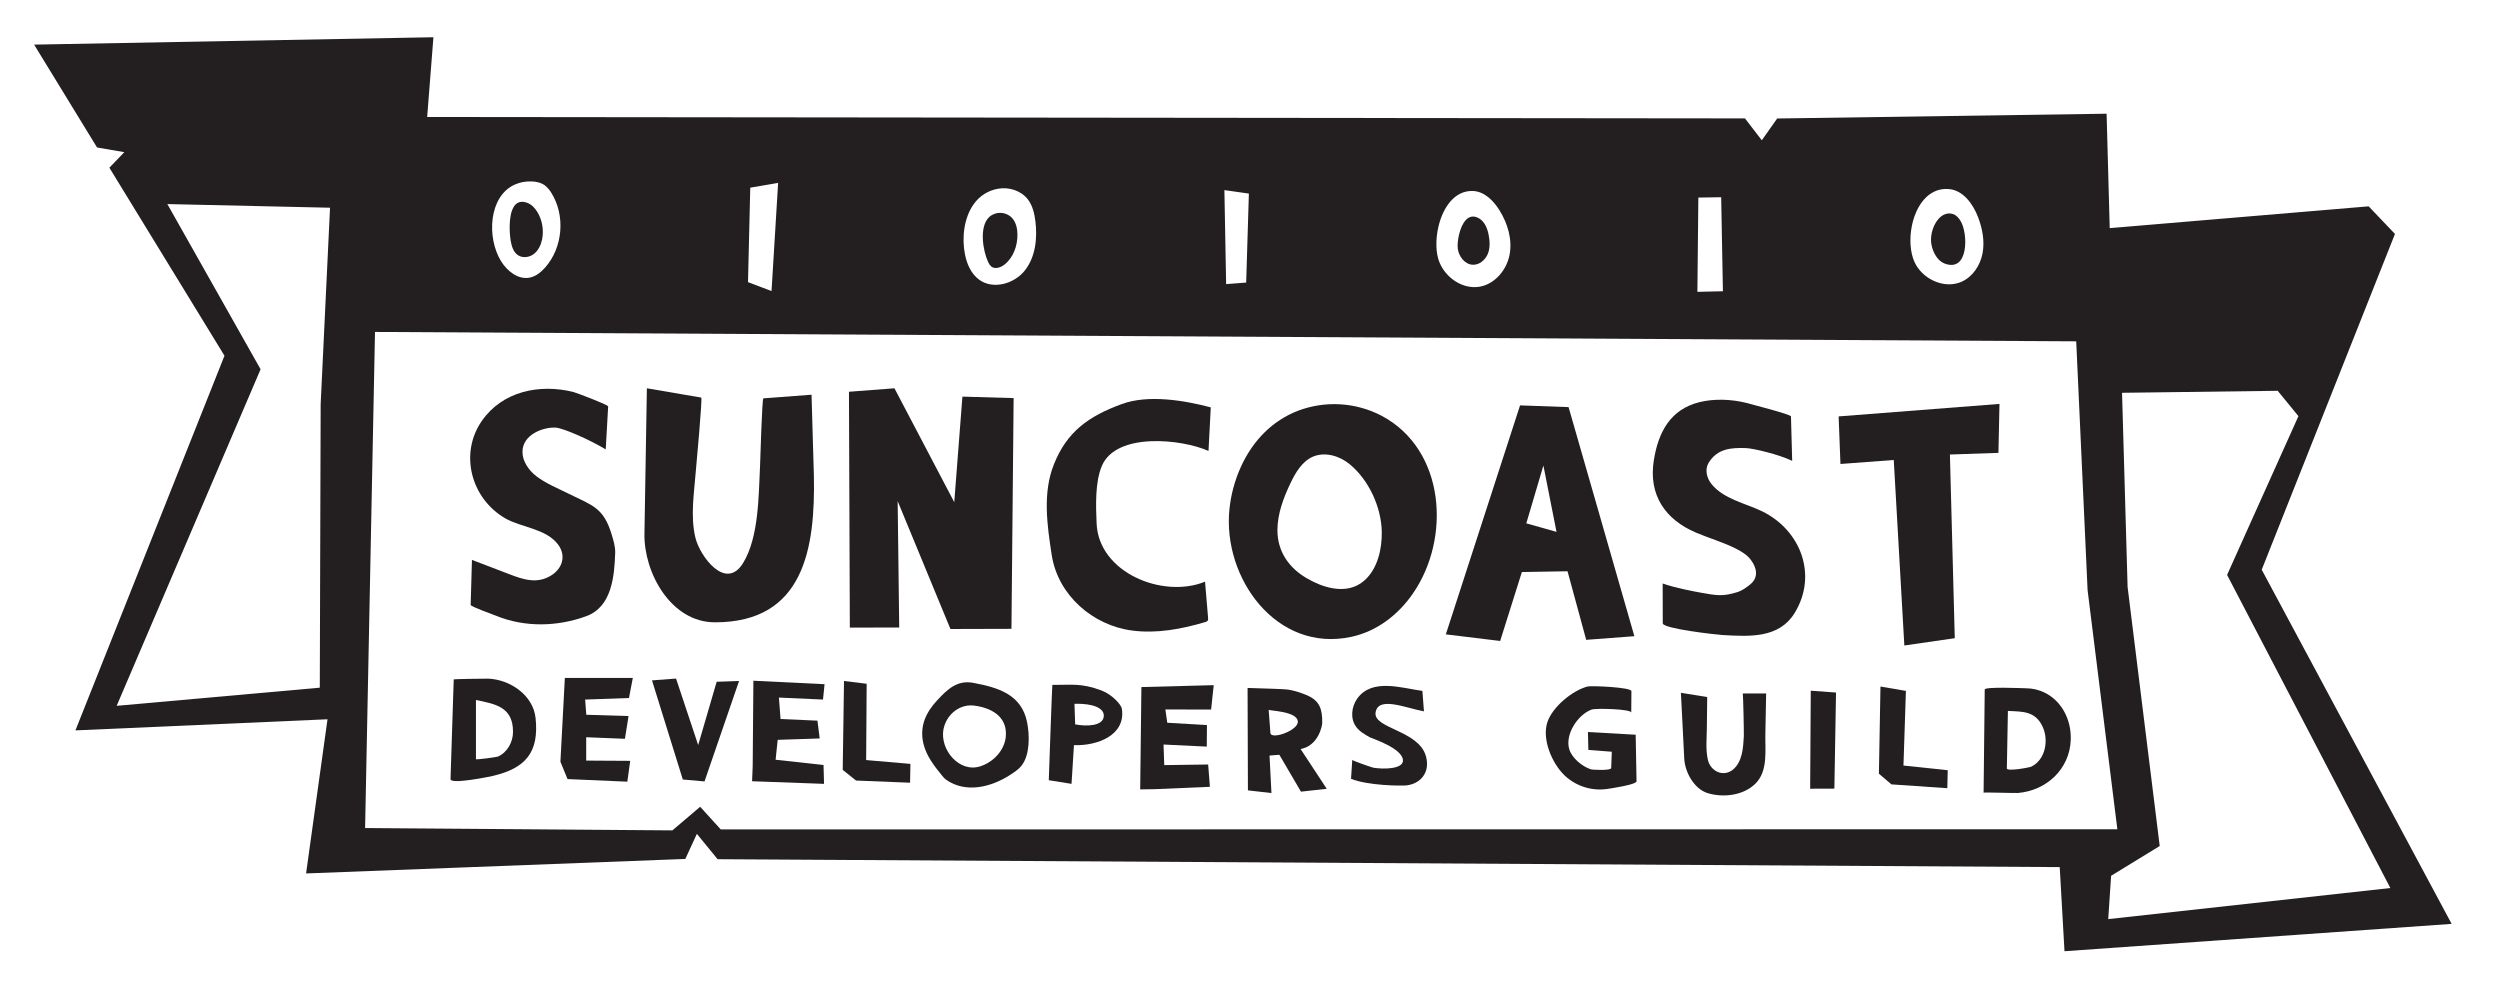 <?xml version="1.0" encoding="utf-8"?>
<!-- Generator: Adobe Illustrator 22.1.0, SVG Export Plug-In . SVG Version: 6.00 Build 0)  -->
<svg version="1.1" id="Layer_1" xmlns="http://www.w3.org/2000/svg" xmlns:xlink="http://www.w3.org/1999/xlink" x="0px" y="0px"
	 viewBox="0 0 2880 1144" style="enable-background:new 0 0 2880 1144;" xml:space="preserve">
<style type="text/css">
	.st0{fill:#231F20;}
</style>
<title>banner-mono</title>
<path class="st0" d="M1696.8,305c7.5,0.2,14.2-5.5,17.1-12.4s2.4-14.8,1-22.1s-4.5-15.2-11.1-19c-6.3-3.6-11.3-2.1-15.1,1.9
	c-7.4,7.8-10.2,25.1-9.4,32.6C1680.3,295.3,1687.4,304.7,1696.8,305z"/>
<path class="st0" d="M2605.5,656.3L2759,269.5l-30.3-31.8l-298.3,25.1l-3.6-131.8l-379.5,5.5l-17.7,25.1l-19.4-25.2l-1518.1-1.6
	l7.2-91.9l-460,8.5l72.5,118.5l31.4,5.4L126,193.2l132.6,216.6L86.9,841.4l290.4-12.8l-24.7,177.6l436.9-16.7l13.3-28.9l23.9,29.2
	l1546.1,9.1l5.5,96.9l446-31.5L2605.5,656.3z M2219.3,226.9c6.8-6.3,15.4-10,25.8-9.1c16.4,1.3,27.8,17.1,33.7,32.5
	c5,13.2,7.7,27.7,5.1,41.5s-11.3,27.1-24.2,32.8c-18.6,8.2-42-1.6-52.3-19.1C2195.5,285.5,2199.8,245.1,2219.3,226.9z M1956.5,227.6
	l26.3-0.4l2,108.3l-29.4,0.7L1956.5,227.6z M1657.1,261c5.1-21.7,18.3-41.6,39.5-41c13.3,0.4,23.9,11.1,30.9,22.4
	c9.4,15.2,14.9,33.6,11.5,51.2s-17,33.7-34.6,36.7c-19.2,3.2-38.7-10-46.1-28C1653.9,291.8,1653.6,276,1657.1,261z M1438.7,223
	l-3.1,102.5l-23.1,1.8l-2-108.3L1438.7,223z M1121.8,235.1c6.6-9.4,16.7-15.8,28.1-17.7c12.5-2.2,26.4,2.2,34.2,12.3
	c5.5,7.2,7.6,16.4,8.7,25.3c2.4,19.6,0.1,41-12.1,56.5s-36.6,22.4-52.6,10.8c-9.2-6.7-14.2-17.9-16.4-29
	C1107.8,274.2,1110.4,250.9,1121.8,235.1L1121.8,235.1z M864.3,216.2l32.1-5.5l-7.6,124.6L861.7,325L864.3,216.2z M593.1,212.6
	c5.9-2.6,12.2-3.8,18.6-3.6c5.6,0,11.5,1.3,16,4.6c3,2.4,5.6,5.4,7.6,8.8c16.2,26.1,13.1,62.7-7.2,85.7
	c-4.8,5.4-10.7,10.3-17.8,11.7c-13.4,2.7-26.1-7.5-33.2-19.1C560.5,273.5,563,226,593.1,212.6L593.1,212.6z M369.4,465.6l-1,326.6
	l-234,20.9l165.8-387.7L192.8,235.1l187.4,4.2L369.4,465.6z M830.3,955.5l-23.7-26.1l-32,27.2l-354-2.7L432,382.4l1959.8,10.8
	l13.1,286.6l34.3,275.5L830.3,955.5z M2432,1008.9l56-34.3l-37-298.4l-6.4-223.7l179.3-2.3l23.9,29.2l-82.2,182.9l188.1,360.7
	l-325,35.8L2432,1008.9z"/>
<path class="st0" d="M596.9,294.1c5.5,3.5,13.1,2.4,18.2-1.6s8.1-10.3,9.4-16.7c2.1-10.7,0.3-21.9-5.3-31.3
	c-2.8-4.7-6.8-9-11.9-10.9c-7.5-2.7-12.4-0.3-15.4,4.6c-6.4,10.2-5,31.3-3.5,39.6C589.5,284.1,591.6,290.7,596.9,294.1z"/>
<path class="st0" d="M1141.9,307c4.4,3.5,11,1.2,15.4-2.3c10.1-8.1,14.9-21.5,14.8-34.4c-0.1-7.1-1.6-14.5-6.6-19.6
	c-7-7-18.2-7.4-25.7-0.9c-12.3,11.2-7.4,39.5-1.4,52.2C1139.2,303.9,1140.4,305.6,1141.9,307z"/>
<path class="st0" d="M2239.7,303.4c28.4,11.4,27.8-34.5,18.8-49c-2.1-3.4-4.9-6.6-8.6-7.8c-16.1-5.2-28.2,19-24.8,35.6
	C2226.7,290.3,2231.6,300.1,2239.7,303.4z"/>
<path class="st0" d="M700.6,468.2c-0.4-2.1-36.8-15.8-40.3-16.7c-38.7-9.5-81.3-0.9-105.1,33.2C529,522.2,542.3,574,582,597.1
	c18,10.5,47.2,11.8,60.9,30.2c9.6,12.8,5.1,27.5-7.9,35.6c-16.1,10.1-32.1,4.8-48.4-1.5c-14.3-5.5-28.6-10.9-42.9-16.4l-1.5,51.9
	c0,1.8,26.4,11.3,29.4,12.5c33,13.5,70.7,12.6,103.9,0.4c29.3-10.8,32.3-45.8,33.2-73c0.2-6.9-1.8-13.6-3.8-20.2
	c-9.4-31.9-21.9-34-49.7-47.8c-12.6-6.3-26-11.6-37.3-20.2c-8.4-6.5-15.9-16.7-16-27.7c-0.3-20.5,24.4-29.1,38.2-28.3
	c8.4,0.5,38.2,13.4,57.7,25.1C697.8,517.5,700.5,470.3,700.6,468.2"/>
<path class="st0" d="M745.2,447.3c0,0,59,10.1,62.6,10.7c1.6,0.3-5.7,78.5-6.2,84.5c-1.9,25.1-6.5,51.9-0.5,76.9
	c5.1,21.2,34.9,62,55,29.1c18.3-29.8,17.8-78.6,19.5-112.2c0.2-5.1,2.3-77.3,3.8-77.4l55.5-4.2c0.6,28.6,2.4,75.3,2.7,93.1
	c1.7,83.8-11.3,169.2-114,169.1c-50.8,0-81.9-57.2-81.2-101.9C742.4,614.9,745.2,447.3,745.2,447.3"/>
<path class="st0" d="M979,723l-1-271.7l52.4-4l68.9,131.2l9.4-121.6l59,1.7l-2.5,265.8l-70.3,0.2l-60.8-147.3l1.8,145.6L979,723z"/>
<path class="st0" d="M1388.2,670.1c1.2,13.9,2.3,27.8,3.5,41.6c0.2,1.2,0.1,2.4-0.5,3.4c-0.7,0.8-1.7,1.3-2.7,1.5
	c-27.3,8.1-55.9,13.5-84.2,9.8c-45.5-5.9-85.5-40.7-92.7-86.9c-5.4-34.9-10.6-71.8,2.5-104.6c15-37.7,40-55.4,78.1-69.4
	c30.6-11.3,72.5-4.2,102.6,3.8c-0.9,16.7-1.8,33.5-2.6,50.2c-30.2-13.6-106.2-22.1-122.9,17.3c-7.9,18.8-6.9,46.4-6,66.4
	C1265.8,659.8,1339.6,689.9,1388.2,670.1"/>
<path class="st0" d="M1758.3,602.9l34.8,9.8l-15.1-76.4L1758.3,602.9z M1751.1,467l55.9,2l75.8,263.9l-55.5,4.2l-21.5-79l-52.6,0.9
	l-25,79.4l-62.6-7.6L1751.1,467z"/>
<path class="st0" d="M1535.5,677.7c12.7,2.2,25.5,0.4,36.1-8.8c15.5-13.5,20.6-36.8,20.2-56.5c-0.6-28.2-14.8-59.3-36.8-77.5
	c-11.7-9.7-28.5-14.8-42.5-8.8c-12.6,5.5-20.1,18.4-26,30.8c-8,16.8-14.7,34.7-14.9,53.3c-0.2,25,13.2,44.2,34.4,56.3
	C1514.9,671.6,1525.1,676,1535.5,677.7 M1457.1,497.8c10.9-10.7,23.9-19.1,38.2-24.6c31.4-11.9,66.4-9.8,96.2,5.7
	c73.6,39,80.2,141.1,36.2,204.8c-16.9,24.5-41.3,43.5-70.8,49.9c-86.5,18.8-148.7-68-140.6-147
	C1419.6,554.2,1433.6,520.7,1457.1,497.8"/>
<path class="st0" d="M2063.2,479.7c0,0,1.4,51.1,1.4,51.2c-15.6-7.5-44.8-14.4-53.3-14.7c-16.8-0.6-33.2,0.5-43.1,17.2
	c-4.4,7.4-2.1,17.2,3.2,23.9c13.8,17.5,39.4,22.5,58.5,31.7c44.4,21.6,64.4,73.4,37.5,117.2c-18,29.3-51.9,27.1-82.6,25.4
	c-7.1-0.4-69.2-7.3-69.3-13.5c0,0-0.1-45.4-0.1-45.9c14.3,5.1,36.3,9.2,44.2,10.6c18.3,3.2,24.6,4.7,42.6-0.9
	c4.7-1.5,10.2-5.5,14-8.6c10-8.1,7.7-19.2,0.7-28.4c-4.1-5.5-10.1-9.2-16.2-12.4c-15-7.7-31.3-12.3-46.9-18.9
	c-35.8-15.2-54.9-43.7-48.6-83.3c5.1-32.1,18.8-58.6,52.5-67c17.4-4.3,37-3.4,54.4,0.9C2016.9,465.6,2063.2,477.4,2063.2,479.7"/>
<path class="st0" d="M2118.1,479.7l2.1,54.8l61.4-4.6l12.2,213.7l58.1-8.4l-5.6-211.6l55.9-1.9l1.2-56.4L2118.1,479.7z"/>
<path class="st0" d="M573.5,871.6c10.9-4.7,17.5-16.7,17.5-28.6c0-28.7-20.4-32-42.7-36.6v68.2C548.3,875.4,571.8,872.3,573.5,871.6
	 M519,897.5c0,0,3.6-112,3.7-114.9c0-0.3,36.8-0.9,39.7-0.8c25.2,1,51.8,19,54.6,45.4c4.2,39.7-11.8,57.7-48.6,66.5
	C564.8,894.6,518.8,904.1,519,897.5"/>
<path class="st0" d="M650.7,781l-5.1,96.5l8.2,20l68.9,3l3.3-24l-50.7-0.3v-26.9l44.6,1.8l4.2-26.2l-48.7-1.5l-1.3-17.5l50.5-1.8
	L729,781H650.7z"/>
<path class="st0" d="M751.1,783.8l27.7-2.1l25.5,76.6l21.3-72.9l25.8-0.9l-39.8,115.7l-25-2.2L751.1,783.8z"/>
<path class="st0" d="M867.9,784.2l-0.8,98.2l-0.7,17.6l82.9,3l-0.6-21.7l-55.2-6.1l2.4-22.9l48.4-1.6l-2.6-20.5l-42.5-1.9l-1.9-24.7
	l50.8,2.3l1.8-17.7L867.9,784.2z"/>
<path class="st0" d="M972.3,784.5l26.1,3.2l-0.6,87.9l51,4.4l-0.4,21.7l-62.2-2.5l-15.4-12.3L972.3,784.5z"/>
<path class="st0" d="M1095.4,823.1c-4.3,4.7-7.2,10.5-8.5,16.8c-4.5,23.8,18.3,50.7,42.4,42.9c15.2-4.9,28-18.5,29.4-34.4
	c2-23.3-17.2-33.2-36.9-35.6C1111.6,811.6,1102,815.9,1095.4,823.1 M1079.7,806.7c11.6-12.5,22.9-23.5,41.3-20.1
	c28.3,5.3,55.8,13.1,62.2,45.4c3,14.7,3.4,37.4-6.2,49.8c-3.8,4.9-9.1,8.2-14.3,11.5c-21.2,13.4-49.8,20.8-72.6,5.1
	c-1.9-1.4-3.6-3.2-5-5.1c-9-11-18-22.7-21.3-36.5C1058.9,836.1,1067.2,820.1,1079.7,806.7"/>
<path class="st0" d="M1237.8,810.8l0.8,23.7c14.6,2.7,31.4,1.5,32.9-8.7S1258.6,810.1,1237.8,810.8 M1269.1,795.5
	c12.1,4.6,22.6,16.3,23.3,21c4.7,30.6-28.5,42.9-55.2,41.9l-2.8,44.6l-26.2-4.2c0,0,3.8-109.8,4.1-109.8
	C1233.8,789.2,1245.3,786.5,1269.1,795.5"/>
<path class="st0" d="M1314.9,791.5l-1.4,117.9l17.5-0.3l62.8-2.7l-2-25.7l-50.6,0.7l-0.8-23.7l49.8,2.4l0.2-24.8l-45.7-2.7
	l-2.2-15.3l52.7,0.1l3-28.1L1314.9,791.5z"/>
<path class="st0" d="M1461.5,817.6l2,26.7c0.6,8.4,32.3-2.8,31.6-13.1C1494.3,819,1461.6,819,1461.5,817.6 M1506,801.1
	c14.1,6.2,17.5,15.7,17.2,32c-0.1,2.9-4.2,25.9-24.9,29.8l30.1,45.8l-29.7,3.3l-24.9-42.5l-11.3,0.9l2.2,43.2l-27.1-3.1
	c0,0-0.4-117.9-0.4-118c21.8,0.7,42.8,1.3,46.6,1.9C1489.9,795.1,1500.9,798.8,1506,801.1"/>
<path class="st0" d="M1638.6,795.9l1.8,23.6c-21.6-4.1-52.6-17.7-55.7,1.1s49.4,20.5,57.9,50.3c5.6,19.6-7,32.3-22.6,33.9
	c-5.8,0.6-44.2,0.3-63.6-7.6c0,0,1.4-20.7,1.4-21.8c-0.1,0.8,22.2,8.6,24.3,9c11.2,1.9,34.9,1.9,34.1-8.8
	c-1.1-13.9-35.8-24.9-38.1-26.2c-6-3.4-12.3-6.9-16.2-12.6c-6.5-9.3-5-22.7,1.6-32C1580.5,780.9,1614.7,792.7,1638.6,795.9"/>
<path class="st0" d="M1879.4,796.2l-0.2,24.8c0.8-4.2-40.8-5.4-45.9-3.5c-15.8,6-30.7,28.6-25.5,45.7c3.2,10.4,15.3,20,24.7,23
	c2,0.7,23.5,1.8,23.6-1.5l0.7-18.7l-27-2.1l-0.5-20.6l55,3.1c0,0,1,53.6,1,53.7c-0.2,3.8-29.8,8.2-33.2,8.7
	c-18,2.8-36.3-2.9-49.6-15.4c-14.6-13.9-26.7-42.1-19.7-62.1c6.1-17.3,28.9-36.1,46.3-40.5C1833.6,789.8,1879.5,791.7,1879.4,796.2"
	/>
<path class="st0" d="M1936.4,798.1l30.3,4.9c-0.1,11.8-0.2,23.7-0.4,35.5c-0.1,12.2-1.6,24.8,1.2,36.9c3,13,17.6,20.2,28.7,11.3
	s12-25.6,12.7-38.6c0.2-4-0.8-49.2-1.2-49.2h26.9l-0.9,46.8c-0.4,18.7,3.3,42.7-11.6,57.2c-13.8,13.5-36.5,16.2-54.5,10.9
	c-16-4.7-26.8-24.5-27.4-40.7c-0.4-10-1-20-1.5-30C1938,828.2,1937.2,813.1,1936.4,798.1"/>
<path class="st0" d="M2086,795.7l-0.7,112.9l27.9-0.1l1.9-110.7L2086,795.7z"/>
<path class="st0" d="M2166.3,790.9l29.3,5l-2.8,86l51,5.4l-0.5,20.7l-64.4-4.4l-14.4-12.3L2166.3,790.9z"/>
<path class="st0" d="M2313.1,819c0,0-1.2,66.1-1.2,66.2c0,3.8,25.8-0.9,28.3-2.1c16.2-8,20-30.2,13.1-45.5
	C2344.9,819,2330.3,819.8,2313.1,819 M2355.2,797.8c19.7,9.5,31.2,31.2,30.3,54.7c-1.3,33.6-28,58.3-60.9,61
	c-3.3,0.3-39.5-1-39.5-0.3c0.4-39.7,0.8-79.3,1.3-118.9c0.1-3.4,43.8-1.5,47.9-1.4C2341.5,793,2348.7,794.6,2355.2,797.8"/>
</svg>
